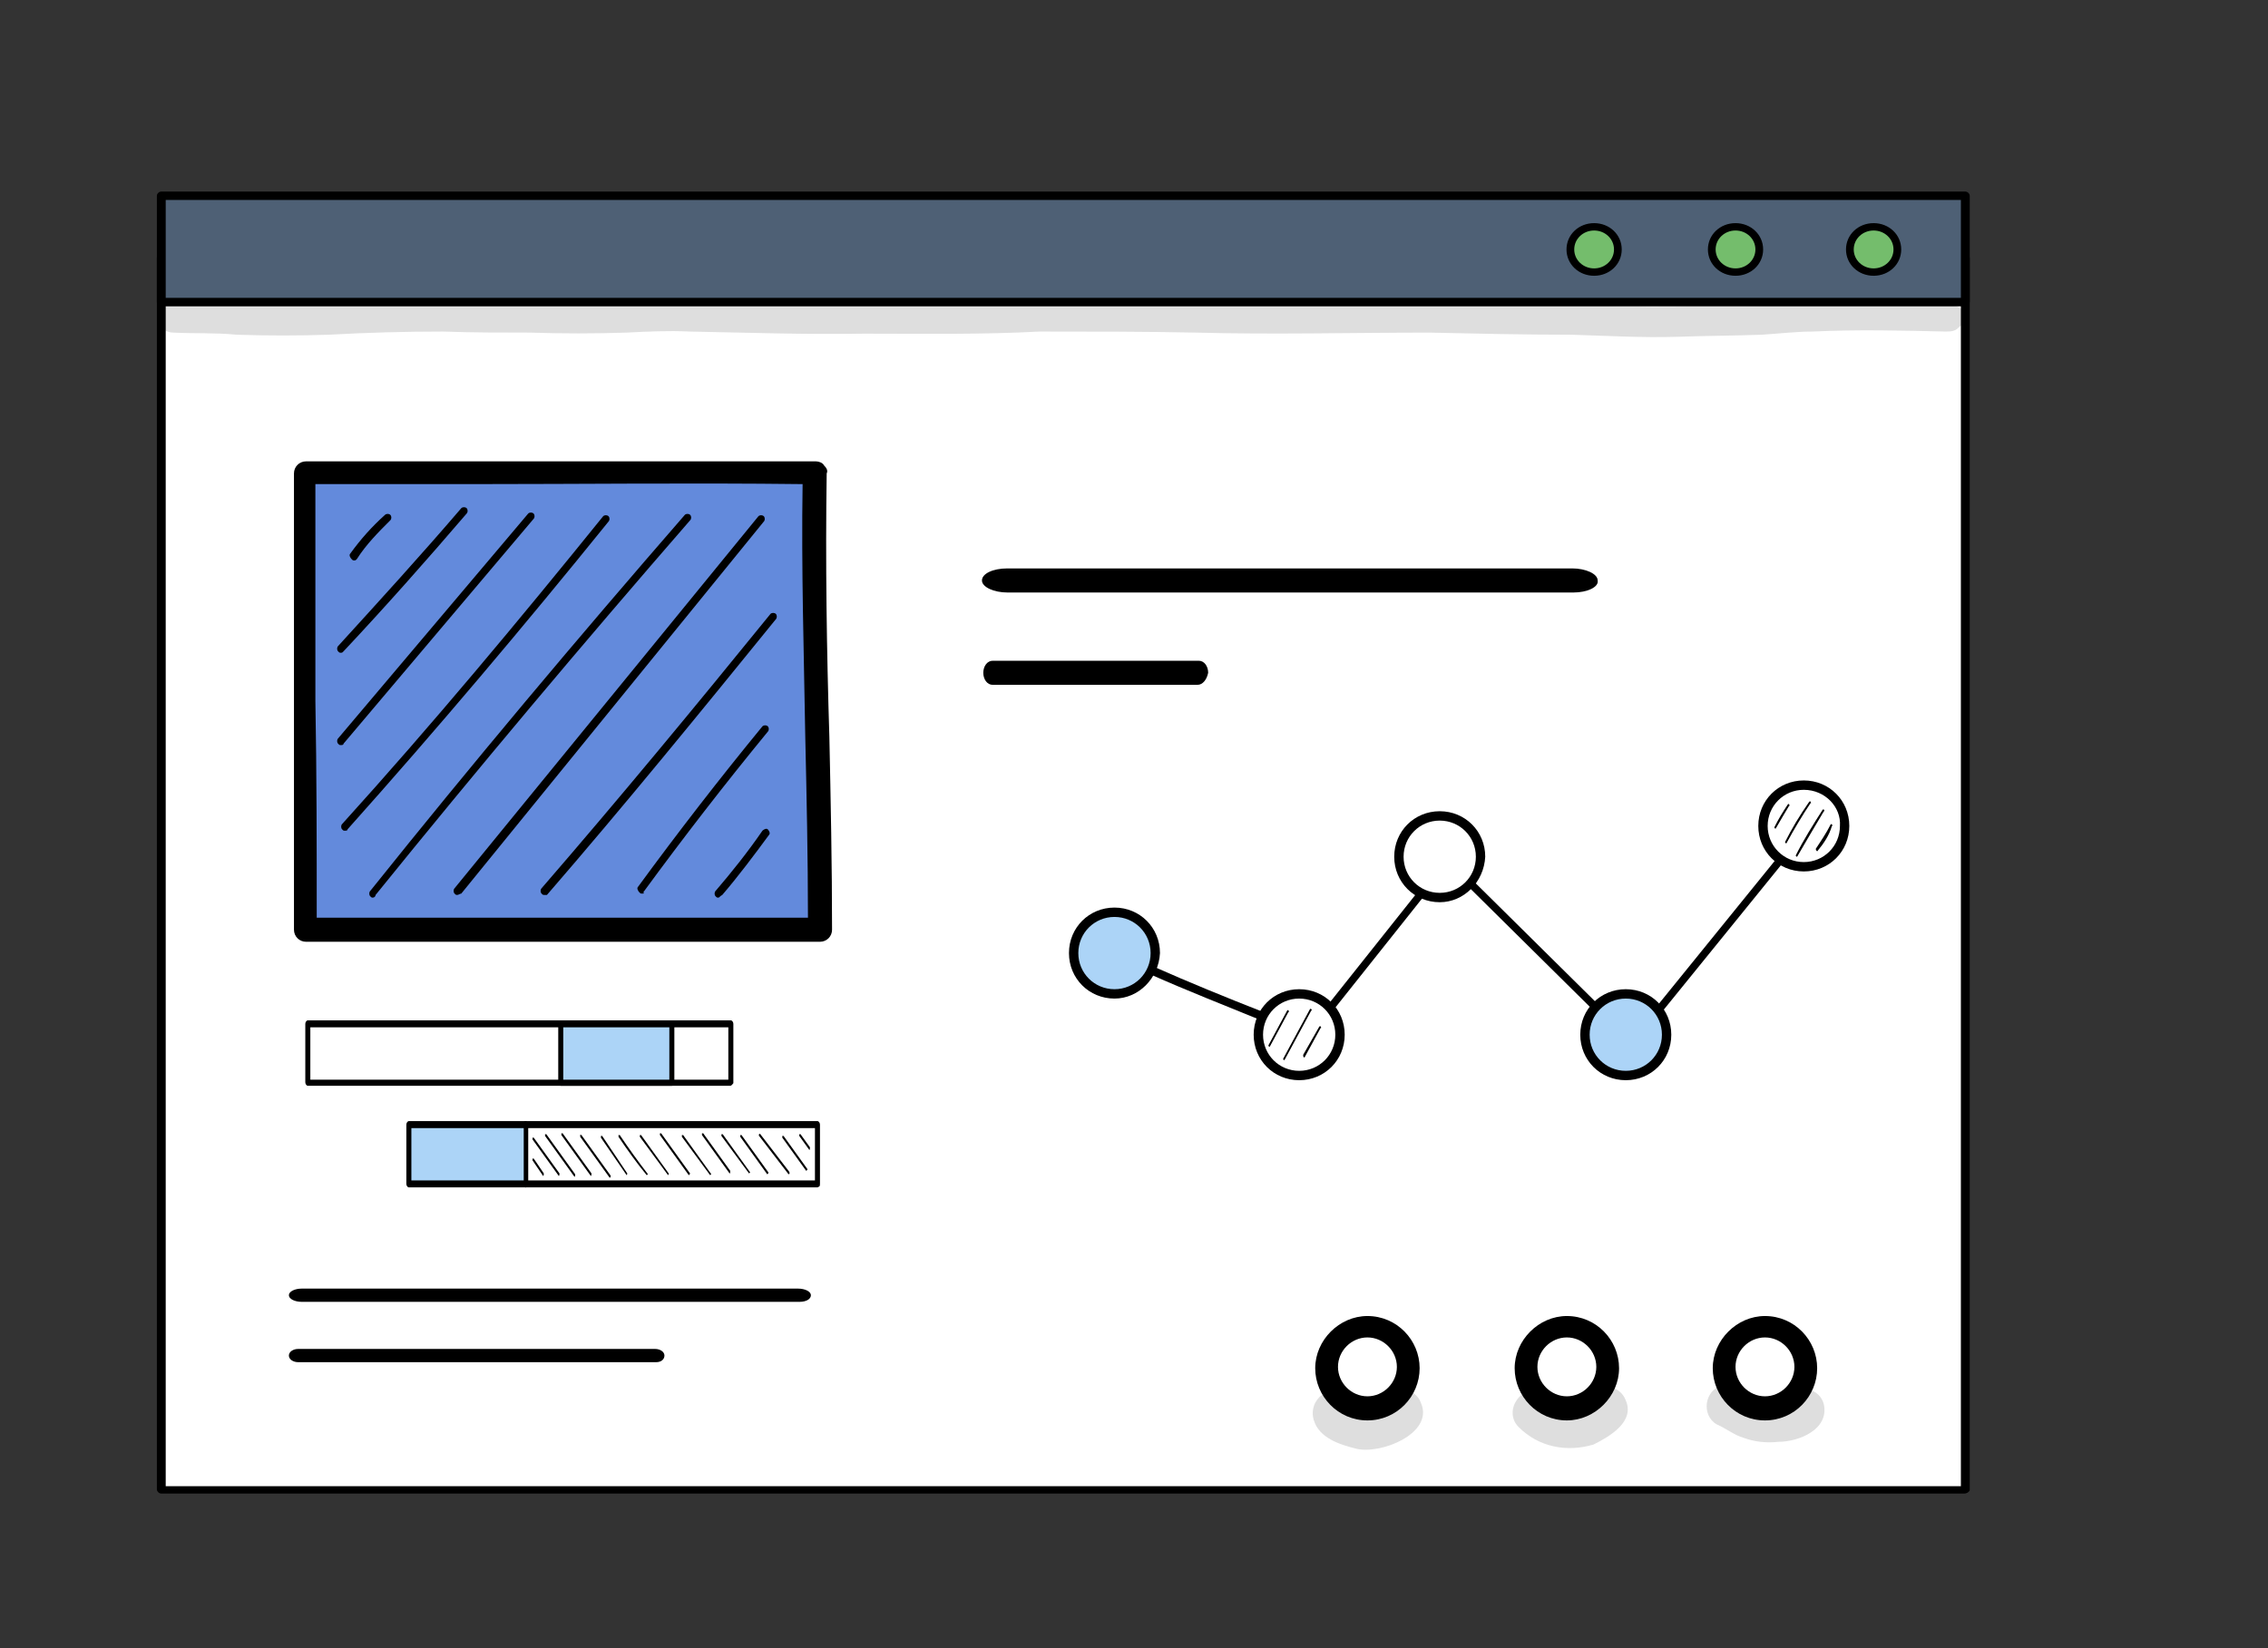 <svg width="260" height="189" viewBox="0 0 260 189" fill="none" xmlns="http://www.w3.org/2000/svg"><rect x="0" y="0" width="260" height="189" fill="#333333" stroke="none"/><script xmlns=""/>
<path d="M225.3 29.569H18.49V170.897H225.3V29.569Z" fill="white"/>
<g clip-path="url(#clip0_24_2566)">
<path d="M83.783 117.4H35.288V124.2H83.783V117.4Z" fill="white"/>
<path d="M83.711 124.5H35.288C35.144 124.5 35 124.3 35 124.1V117.4C35 117.2 35.144 117 35.288 117H83.783C83.927 117 84.071 117.2 84.071 117.4V124.2C83.999 124.3 83.855 124.5 83.711 124.5ZM35.576 123.8H83.495V117.8H35.576V123.8Z" fill="black"/>
<path d="M77.019 117.4H64.284V124.2H77.019V117.4Z" fill="#ACD4F7"/>
<path d="M77.019 124.5H64.284C64.14 124.5 63.996 124.3 63.996 124.1V117.4C63.996 117.2 64.14 117 64.284 117H77.019C77.163 117 77.307 117.2 77.307 117.4V124.2C77.235 124.3 77.163 124.5 77.019 124.5ZM64.572 123.8H76.732V117.8H64.572V123.8Z" fill="black"/>
<path d="M93.712 129.052H60.255V135.852H93.712V129.052Z" fill="white"/>
<path d="M93.712 136.152H60.255C60.111 136.152 59.967 135.952 59.967 135.752V128.952C59.967 128.752 60.111 128.552 60.255 128.552H93.712C93.856 128.552 94 128.752 94 128.952V135.752C94 135.852 94 135.952 93.928 136.052C93.856 136.052 93.784 136.152 93.712 136.152ZM60.543 135.352H93.424V129.352H60.543V135.352Z" fill="black"/>
<path d="M60.255 129.052H46.872V135.852H60.255V129.052Z" fill="#ACD4F7"/>
<path d="M60.255 136.152H46.872C46.728 136.152 46.584 135.952 46.584 135.752V128.952C46.584 128.752 46.728 128.552 46.872 128.552H60.255C60.399 128.552 60.543 128.752 60.543 128.952V135.752C60.543 135.952 60.399 136.152 60.255 136.152ZM47.16 135.352H60.039V129.352H47.16V135.352Z" fill="black"/>
<path d="M62.27 134.852C62.198 134.852 62.198 134.852 62.27 134.852L61.046 133.052C61.046 132.952 61.046 132.952 61.046 132.852C61.118 132.852 61.118 132.852 61.19 132.852L62.342 134.552C62.342 134.652 62.342 134.752 62.27 134.852Z" fill="black"/>
<path d="M64.068 134.852C64.068 134.852 63.996 134.852 64.068 134.852L61.046 130.652C61.046 130.652 61.046 130.552 61.046 130.452C61.046 130.452 61.118 130.452 61.19 130.452L64.14 134.552C64.14 134.652 64.14 134.752 64.068 134.852C64.068 134.852 64.14 134.852 64.068 134.852Z" fill="black"/>
<path d="M65.867 134.952C65.795 134.952 65.795 134.952 65.867 134.952L62.485 130.252C62.485 130.252 62.485 130.152 62.485 130.052C62.485 130.052 62.557 130.052 62.629 130.052L65.939 134.652C65.939 134.752 65.939 134.852 65.867 134.952Z" fill="black"/>
<path d="M67.738 134.852C67.738 134.852 67.666 134.852 67.738 134.852L64.356 130.152C64.356 130.152 64.356 130.052 64.356 129.952C64.356 129.952 64.428 129.952 64.5 129.952L67.81 134.552C67.81 134.652 67.81 134.752 67.738 134.852C67.738 134.852 67.81 134.852 67.738 134.852Z" fill="black"/>
<path d="M69.896 135.052C69.896 135.052 69.896 134.952 69.896 135.052L66.515 130.352C66.515 130.352 66.515 130.252 66.515 130.152C66.515 130.052 66.587 130.152 66.659 130.152L69.968 134.752C70.04 134.852 70.04 134.952 69.896 135.052C69.968 135.052 69.968 134.952 69.896 135.052Z" fill="black"/>
<path d="M71.839 134.752C71.839 134.752 71.767 134.752 71.839 134.752L68.889 130.452C68.889 130.352 68.889 130.352 68.889 130.252C68.889 130.252 68.961 130.252 69.033 130.252L71.911 134.552C71.911 134.552 71.911 134.652 71.839 134.752Z" fill="black"/>
<path d="M74.141 134.752C72.99 133.352 71.911 131.852 70.904 130.352C70.904 130.252 70.904 130.252 70.904 130.152C70.976 130.152 70.976 130.152 71.048 130.152C72.055 131.652 73.134 133.152 74.213 134.552C74.285 134.652 74.285 134.652 74.141 134.752C74.213 134.752 74.213 134.752 74.141 134.752Z" fill="black"/>
<path d="M76.588 134.752C76.588 134.752 76.516 134.752 76.588 134.752L73.35 130.352C73.35 130.352 73.35 130.252 73.35 130.152C73.35 130.152 73.422 130.152 73.494 130.152L76.66 134.552C76.66 134.652 76.66 134.652 76.588 134.752C76.588 134.752 76.66 134.752 76.588 134.752Z" fill="black"/>
<path d="M78.962 134.752L75.653 130.152C75.653 130.152 75.653 130.052 75.653 129.952C75.653 129.952 75.724 129.952 75.796 129.952L79.106 134.552C79.106 134.552 79.106 134.652 78.962 134.752C79.034 134.752 79.034 134.752 78.962 134.752Z" fill="black"/>
<path d="M81.409 134.752L78.171 130.352C78.171 130.352 78.171 130.252 78.171 130.152C78.171 130.152 78.243 130.152 78.315 130.152L81.481 134.552C81.552 134.552 81.552 134.652 81.409 134.752C81.481 134.752 81.481 134.752 81.409 134.752Z" fill="black"/>
<path d="M83.639 134.552C83.567 134.552 83.567 134.552 83.639 134.552L80.473 130.152C80.473 130.152 80.473 130.052 80.473 129.952C80.473 129.952 80.545 129.952 80.617 129.952L83.711 134.252C83.711 134.452 83.711 134.552 83.639 134.552Z" fill="black"/>
<path d="M85.87 134.552L82.704 130.252C82.704 130.252 82.704 130.152 82.704 130.052C82.704 130.052 82.776 130.052 82.848 130.052L85.942 134.352C86.013 134.352 86.013 134.452 85.87 134.552C85.87 134.552 85.942 134.552 85.87 134.552Z" fill="black"/>
<path d="M87.956 134.652L84.862 130.352C84.862 130.352 84.862 130.252 84.862 130.152C84.862 130.152 84.934 130.152 85.006 130.152L88.1 134.452C88.1 134.452 88.1 134.552 87.956 134.652C88.028 134.652 88.028 134.652 87.956 134.652Z" fill="black"/>
<path d="M90.403 134.652L87.021 130.252C87.021 130.252 86.949 130.152 87.021 130.052C87.021 130.052 87.093 129.952 87.165 130.052L90.474 134.352C90.546 134.552 90.546 134.552 90.403 134.652C90.474 134.652 90.474 134.652 90.403 134.652Z" fill="black"/>
<path d="M92.417 134.252L89.683 130.452C89.683 130.452 89.683 130.352 89.683 130.252C89.683 130.252 89.755 130.252 89.827 130.252L92.561 134.052C92.561 134.152 92.561 134.152 92.417 134.252C92.489 134.252 92.489 134.252 92.417 134.252Z" fill="black"/>
<path d="M92.777 131.852C92.705 131.852 92.705 131.852 92.777 131.852L91.626 130.252C91.626 130.252 91.626 130.152 91.626 130.052C91.626 130.052 91.698 130.052 91.769 130.052L92.849 131.552C92.849 131.752 92.849 131.852 92.777 131.852Z" fill="black"/>
</g>
<path d="M225.173 171.259H18.49C18.237 171.259 17.983 171.017 17.983 170.776V29.569C17.983 29.328 18.237 29.086 18.49 29.086H225.3C225.553 29.086 225.806 29.328 225.806 29.569V170.897C225.68 171.138 225.426 171.259 225.173 171.259ZM18.997 170.414H224.793V30.052H18.997V170.414Z" fill="black"/>
<path d="M225.3 22.448H18.49V34.638H225.3V22.448Z" fill="#4E6075"/>
<path d="M225.173 35.121H18.49C18.237 35.121 17.983 34.879 17.983 34.638V22.448C17.983 22.207 18.237 21.965 18.49 21.965H225.3C225.553 21.965 225.806 22.207 225.806 22.448V34.638C225.68 34.879 225.426 35.121 225.173 35.121ZM18.997 34.155H224.793V22.931H18.997V34.155Z" fill="black"/>
<path d="M182.747 31.259C184.286 31.259 185.533 30.07 185.533 28.603C185.533 27.137 184.286 25.948 182.747 25.948C181.208 25.948 179.961 27.137 179.961 28.603C179.961 30.07 181.208 31.259 182.747 31.259Z" fill="#74BD6C"/>
<path d="M182.747 31.621C180.974 31.621 179.581 30.293 179.581 28.603C179.581 26.914 180.974 25.586 182.747 25.586C184.52 25.586 185.913 26.914 185.913 28.603C185.913 30.293 184.52 31.621 182.747 31.621ZM182.747 26.431C181.481 26.431 180.468 27.396 180.468 28.603C180.468 29.81 181.481 30.776 182.747 30.776C184.014 30.776 185.027 29.81 185.027 28.603C185.027 27.396 184.014 26.431 182.747 26.431Z" fill="black"/>
<path d="M198.958 31.259C200.496 31.259 201.744 30.07 201.744 28.603C201.744 27.137 200.496 25.948 198.958 25.948C197.419 25.948 196.171 27.137 196.171 28.603C196.171 30.07 197.419 31.259 198.958 31.259Z" fill="#74BD6C"/>
<path d="M198.958 31.621C197.185 31.621 195.792 30.293 195.792 28.603C195.792 26.914 197.185 25.586 198.958 25.586C200.731 25.586 202.124 26.914 202.124 28.603C202.124 30.293 200.731 31.621 198.958 31.621ZM198.958 26.431C197.691 26.431 196.678 27.396 196.678 28.603C196.678 29.81 197.691 30.776 198.958 30.776C200.224 30.776 201.237 29.81 201.237 28.603C201.237 27.396 200.224 26.431 198.958 26.431Z" fill="black"/>
<path d="M212.002 28.603C212.002 27.155 213.268 25.948 214.788 25.948C216.308 25.948 217.574 27.155 217.574 28.603C217.574 30.052 216.308 31.259 214.788 31.259C213.268 31.138 212.002 30.052 212.002 28.603Z" fill="#74BD6C"/>
<path d="M214.788 31.621C213.015 31.621 211.622 30.293 211.622 28.603C211.622 26.914 213.015 25.586 214.788 25.586C216.561 25.586 217.954 26.914 217.954 28.603C217.954 30.293 216.561 31.621 214.788 31.621ZM214.788 26.431C213.522 26.431 212.509 27.396 212.509 28.603C212.509 29.81 213.522 30.776 214.788 30.776C216.055 30.776 217.068 29.81 217.068 28.603C217.068 27.396 216.055 26.431 214.788 26.431Z" fill="black"/>
<g opacity="0.129">
<path d="M224.54 35.241C224.286 35 223.4 35 223.653 35C223.147 35 222.64 35 222.133 35C219.981 34.879 217.954 34.879 215.801 34.759C209.469 34.517 203.137 35.241 196.678 35.121C193.385 35.121 190.219 35.241 186.926 35.121C184.394 35.121 181.987 34.879 179.454 34.759C172.236 34.759 165.017 34.276 157.798 34.397C151.466 34.517 145.261 34.397 138.928 34.276C133.863 34.276 128.924 34.276 123.858 34.276C119.679 34.155 115.499 34.517 111.32 34.517C102.202 34.638 92.957 34.638 83.838 34.397C80.546 34.397 77.126 34.276 73.834 34.397C71.047 34.517 68.261 34.397 65.475 34.517C62.309 34.517 59.269 34.517 56.103 34.517C52.431 34.397 48.758 34.276 45.085 34.397C42.046 34.397 39.133 34.638 36.094 34.759C33.307 34.759 30.648 34.759 27.862 34.759C25.835 34.638 23.809 34.638 21.783 34.638C20.77 34.759 19.503 34.397 18.617 35.121C17.477 36.207 18.237 38.138 19.883 38.138C22.289 38.259 24.696 38.138 27.102 38.379C30.648 38.5 34.194 38.5 37.74 38.379C42.046 38.138 46.352 38.017 50.784 38.017C54.077 38.138 57.496 38.138 60.789 38.138C64.462 38.259 68.135 38.259 71.807 38.138C74.213 38.017 76.62 37.897 79.026 38.017C85.738 38.138 92.323 38.379 99.036 38.259C105.748 38.259 112.46 38.379 119.172 38.017C125.124 38.017 131.203 38.017 137.155 38.138C146.021 38.379 155.012 38.138 163.877 38.138C169.323 38.259 174.642 38.379 180.088 38.379C184.14 38.5 188.193 38.741 192.246 38.621C195.538 38.5 198.704 38.5 201.997 38.379C203.897 38.259 205.923 38.017 207.823 38.017C212.889 37.776 217.954 37.897 223.02 38.017C223.527 38.017 224.16 38.017 224.54 37.535C225.553 36.931 225.426 35.724 224.54 35.241Z" fill="black"/>
</g>
<path d="M35.081 106.607C56.103 106.607 74.363 106.76 94.004 106.607C94.004 89.268 93.083 71.775 93.39 54.283C73.289 54.129 54.415 54.283 34.928 54.283C34.928 71.775 35.081 89.268 35.081 106.607Z" fill="#638ADC"/>
<path d="M74.516 107.988C68.225 107.988 62.087 107.988 55.642 107.988C49.044 107.988 42.139 107.988 35.081 107.988C34.314 107.988 33.7 107.374 33.7 106.607C33.7 97.861 33.7 89.268 33.7 80.522C33.7 71.775 33.7 63.029 33.7 54.283C33.7 53.515 34.314 52.902 35.081 52.902C41.526 52.902 47.97 52.902 54.415 52.902C66.997 52.902 80.194 52.902 93.543 52.902C93.85 52.902 94.31 53.055 94.464 53.362C94.771 53.669 94.924 53.976 94.771 54.283C94.617 64.41 94.771 74.691 95.078 84.511C95.231 91.723 95.385 99.242 95.385 106.607C95.385 107.374 94.771 107.988 94.004 107.988C87.405 107.988 80.961 107.988 74.516 107.988ZM36.309 105.226C42.907 105.226 49.351 105.226 55.642 105.226C68.225 105.226 80.04 105.226 92.623 105.226C92.623 98.321 92.469 91.263 92.316 84.511C92.162 74.998 91.855 65.177 92.009 55.51C79.119 55.357 66.537 55.51 54.261 55.51C48.277 55.51 42.293 55.51 36.155 55.51C36.155 63.796 36.155 72.082 36.155 80.368C36.309 88.808 36.309 97.094 36.309 105.226Z" fill="black"/>
<path d="M40.605 64.257C40.452 64.257 40.452 64.257 40.298 64.103C40.145 63.95 39.991 63.643 40.145 63.489C41.372 61.801 42.6 60.42 44.134 59.039C44.288 58.886 44.595 58.886 44.748 59.039C44.901 59.193 44.901 59.5 44.748 59.653C43.367 61.034 41.986 62.415 40.912 64.103C40.758 64.257 40.758 64.257 40.605 64.257Z" fill="black"/>
<path d="M39.071 74.844C38.917 74.844 38.917 74.844 38.764 74.691C38.61 74.537 38.61 74.23 38.764 74.077C43.52 68.86 48.277 63.643 52.88 58.272C53.034 58.119 53.341 58.119 53.494 58.272C53.648 58.426 53.648 58.733 53.494 58.886C48.891 64.257 44.134 69.627 39.377 74.691C39.224 74.844 39.224 74.844 39.071 74.844Z" fill="black"/>
<path d="M39.071 85.432C38.917 85.432 38.917 85.432 38.764 85.278C38.61 85.125 38.61 84.818 38.764 84.664L60.553 58.886C60.706 58.732 61.013 58.732 61.166 58.886C61.32 59.039 61.32 59.346 61.166 59.5L39.377 85.278C39.377 85.432 39.224 85.432 39.071 85.432Z" fill="black"/>
<path d="M39.531 95.252C39.377 95.252 39.377 95.252 39.224 95.099C39.071 94.945 39.071 94.638 39.224 94.485C49.505 83.13 59.479 71.162 69.146 59.193C69.299 59.039 69.606 59.039 69.759 59.193C69.913 59.346 69.913 59.653 69.759 59.807C60.092 71.775 50.118 83.59 39.838 95.099C39.838 95.252 39.684 95.252 39.531 95.252Z" fill="black"/>
<path d="M42.753 102.924C42.6 102.924 42.6 102.924 42.446 102.771C42.293 102.618 42.293 102.311 42.446 102.157C54.108 87.58 66.23 73.156 78.506 59.039C78.659 58.886 78.966 58.886 79.119 59.039C79.273 59.193 79.273 59.5 79.119 59.653C66.844 73.77 54.722 88.194 43.06 102.618C43.06 102.771 42.907 102.924 42.753 102.924Z" fill="black"/>
<path d="M52.42 102.617C52.267 102.617 52.267 102.617 52.113 102.464C51.96 102.311 51.96 102.004 52.113 101.85L86.945 59.193C87.099 59.039 87.405 59.039 87.559 59.193C87.712 59.346 87.712 59.653 87.559 59.807L52.88 102.464C52.727 102.464 52.574 102.617 52.42 102.617Z" fill="black"/>
<path d="M62.394 102.617C62.241 102.617 62.241 102.617 62.087 102.464C61.934 102.31 61.934 102.004 62.087 101.85C70.987 91.569 79.733 80.982 88.326 70.394C88.48 70.241 88.786 70.241 88.94 70.394C89.093 70.548 89.093 70.855 88.94 71.008C80.347 81.596 71.601 92.337 62.701 102.617C62.701 102.617 62.547 102.617 62.394 102.617Z" fill="black"/>
<path d="M73.596 102.464C73.442 102.464 73.442 102.464 73.289 102.311C73.135 102.157 72.982 101.85 73.135 101.697C77.738 95.406 82.495 89.268 87.405 83.284C87.559 83.13 87.866 83.13 88.019 83.284C88.173 83.437 88.173 83.744 88.019 83.897C83.109 89.882 78.352 96.019 73.749 102.311C73.902 102.464 73.749 102.464 73.596 102.464Z" fill="black"/>
<path d="M82.342 102.924C82.188 102.924 82.188 102.924 82.035 102.771C81.881 102.617 81.881 102.311 82.035 102.157C83.876 100.009 85.718 97.707 87.405 95.252C87.559 95.099 87.866 94.945 88.019 95.099C88.173 95.252 88.326 95.559 88.173 95.713C86.485 98.014 84.643 100.469 82.802 102.617C82.495 102.771 82.495 102.924 82.342 102.924Z" fill="black"/>
<path d="M152.003 156.733C152.003 154.124 154.151 151.976 156.76 151.976C159.368 151.976 161.517 154.124 161.517 156.733C161.517 159.341 159.368 161.489 156.76 161.489C154.151 161.489 152.003 159.341 152.003 156.733Z" fill="white"/>
<path d="M156.76 162.871C153.384 162.871 150.775 160.109 150.775 156.886C150.775 153.664 153.537 150.902 156.76 150.902C160.136 150.902 162.744 153.664 162.744 156.886C162.744 160.109 160.136 162.871 156.76 162.871ZM156.76 153.357C154.918 153.357 153.384 154.892 153.384 156.733C153.384 158.574 154.918 160.109 156.76 160.109C158.601 160.109 160.136 158.574 160.136 156.733C160.136 154.892 158.601 153.357 156.76 153.357Z" fill="black"/>
<path d="M174.866 156.733C174.866 154.124 177.014 151.976 179.623 151.976C182.231 151.976 184.38 154.124 184.38 156.733C184.38 159.341 182.231 161.489 179.623 161.489C177.014 161.489 174.866 159.341 174.866 156.733Z" fill="white"/>
<path d="M179.623 162.871C176.247 162.871 173.639 160.109 173.639 156.886C173.639 153.664 176.401 150.902 179.623 150.902C182.999 150.902 185.607 153.664 185.607 156.886C185.607 160.109 182.845 162.871 179.623 162.871ZM179.623 153.357C177.782 153.357 176.247 154.892 176.247 156.733C176.247 158.574 177.782 160.109 179.623 160.109C181.464 160.109 182.999 158.574 182.999 156.733C182.999 154.892 181.464 153.357 179.623 153.357Z" fill="black"/>
<path d="M197.729 156.733C197.729 154.124 199.878 151.976 202.486 151.976C205.095 151.976 207.243 154.124 207.243 156.733C207.243 159.341 205.095 161.489 202.486 161.489C199.724 161.489 197.729 159.341 197.729 156.733Z" fill="white"/>
<path d="M202.333 162.871C198.957 162.871 196.348 160.109 196.348 156.886C196.348 153.664 199.11 150.902 202.333 150.902C205.708 150.902 208.317 153.664 208.317 156.886C208.317 160.109 205.708 162.871 202.333 162.871ZM202.333 153.357C200.491 153.357 198.957 154.892 198.957 156.733C198.957 158.574 200.491 160.109 202.333 160.109C204.174 160.109 205.708 158.574 205.708 156.733C205.708 154.892 204.174 153.357 202.333 153.357Z" fill="black"/>
<g opacity="0.129">
<path d="M162.898 160.876C162.284 159.034 159.522 158.728 158.294 160.262C158.141 160.415 157.987 160.569 157.834 160.569C157.68 160.569 157.374 160.722 157.22 160.722C157.22 160.722 157.22 160.722 157.067 160.722C156.913 160.722 156.913 160.722 156.76 160.722C156.606 160.722 156.606 160.722 156.453 160.722C156.146 160.722 155.993 160.569 155.839 160.569C155.686 160.569 155.532 160.415 155.379 160.262C155.225 160.109 155.072 159.955 154.765 159.802C152.617 158.421 149.855 160.415 150.622 162.871C151.236 164.865 153.537 165.633 155.379 166.093C158.141 166.86 164.432 164.405 162.898 160.876Z" fill="black"/>
</g>
<g opacity="0.129">
<path d="M186.374 160.569C185.761 158.881 183.459 158.421 182.231 159.802C182.078 159.955 181.925 160.109 181.771 160.262C181.771 160.262 181.618 160.262 181.618 160.415C180.697 160.876 180.85 160.722 179.623 160.876C179.469 160.876 179.316 160.876 179.163 160.876C179.009 160.876 178.856 160.722 178.702 160.722C178.395 160.569 178.088 160.415 177.935 160.262C177.935 160.262 177.935 160.262 177.782 160.262C177.475 159.955 177.168 159.648 176.861 159.648C174.406 158.574 172.258 161.796 174.099 163.638C176.401 165.939 179.623 166.553 182.692 165.633C184.533 164.712 187.449 163.024 186.374 160.569Z" fill="black"/>
</g>
<g opacity="0.129">
<path d="M209.084 161.029C208.624 159.188 206.322 158.728 204.941 159.955C204.788 160.109 204.634 160.109 204.481 160.262C204.327 160.262 204.327 160.415 204.174 160.415C204.021 160.415 203.867 160.569 203.56 160.569C203.407 160.569 203.407 160.569 203.253 160.569C203.1 160.569 202.793 160.569 202.64 160.569C201.412 160.262 201.412 160.262 201.105 160.109C200.031 159.495 198.803 158.574 197.422 158.881C195.428 159.341 194.967 162.257 196.809 163.331C197.883 163.791 198.803 164.558 199.878 164.865C201.105 165.326 202.486 165.479 203.867 165.326C206.169 165.326 209.698 163.945 209.084 161.029Z" fill="black"/>
</g>
<path d="M180.393 67.939H115.486C113.951 67.939 112.57 67.325 112.57 66.558C112.57 65.791 113.798 65.177 115.486 65.177H180.239C181.773 65.177 183.154 65.791 183.154 66.558C183.308 67.325 181.927 67.939 180.393 67.939Z" fill="black"/>
<path d="M137.275 78.527H113.798C113.184 78.527 112.724 77.913 112.724 77.146C112.724 76.379 113.184 75.765 113.798 75.765H137.428C138.042 75.765 138.502 76.379 138.502 77.146C138.349 77.913 137.889 78.527 137.275 78.527Z" fill="black"/>
<path d="M127.761 114.041C130.388 114.041 132.518 111.911 132.518 109.284C132.518 106.657 130.388 104.527 127.761 104.527C125.134 104.527 123.004 106.657 123.004 109.284C123.004 111.911 125.134 114.041 127.761 114.041Z" fill="#ACD4F7"/>
<path d="M127.761 114.501C124.846 114.501 122.544 112.199 122.544 109.284C122.544 106.368 124.846 104.067 127.761 104.067C130.677 104.067 132.978 106.368 132.978 109.284C132.825 112.199 130.523 114.501 127.761 114.501ZM127.761 105.141C125.46 105.141 123.618 106.982 123.618 109.284C123.618 111.585 125.46 113.427 127.761 113.427C130.063 113.427 131.904 111.585 131.904 109.284C131.904 106.982 130.063 105.141 127.761 105.141Z" fill="black"/>
<path d="M148.936 123.401C151.564 123.401 153.693 121.271 153.693 118.644C153.693 116.017 151.564 113.887 148.936 113.887C146.309 113.887 144.18 116.017 144.18 118.644C144.18 121.271 146.309 123.401 148.936 123.401Z" fill="white"/>
<path d="M148.936 123.861C146.021 123.861 143.719 121.559 143.719 118.644C143.719 115.728 146.021 113.427 148.936 113.427C151.852 113.427 154.154 115.728 154.154 118.644C154.154 121.559 151.852 123.861 148.936 123.861ZM148.936 114.501C146.635 114.501 144.793 116.342 144.793 118.644C144.793 120.946 146.635 122.787 148.936 122.787C151.238 122.787 153.079 120.946 153.079 118.644C153.079 116.342 151.238 114.501 148.936 114.501Z" fill="black"/>
<path d="M165.048 102.993C167.675 102.993 169.805 100.863 169.805 98.236C169.805 95.609 167.675 93.479 165.048 93.479C162.421 93.479 160.291 95.609 160.291 98.236C160.291 100.863 162.421 102.993 165.048 102.993Z" fill="white"/>
<path d="M165.048 103.453C162.133 103.453 159.831 101.151 159.831 98.236C159.831 95.32 162.133 93.019 165.048 93.019C167.964 93.019 170.265 95.32 170.265 98.236C170.112 101.151 167.81 103.453 165.048 103.453ZM165.048 94.093C162.746 94.093 160.905 95.934 160.905 98.236C160.905 100.538 162.746 102.379 165.048 102.379C167.35 102.379 169.191 100.538 169.191 98.236C169.191 95.934 167.35 94.093 165.048 94.093Z" fill="black"/>
<path d="M181.773 118.644C181.773 116.035 183.922 113.887 186.53 113.887C189.139 113.887 191.287 116.035 191.287 118.644C191.287 121.252 189.139 123.401 186.53 123.401C183.768 123.401 181.773 121.252 181.773 118.644Z" fill="#ACD4F7"/>
<path d="M186.377 123.861C183.461 123.861 181.16 121.559 181.16 118.644C181.16 115.728 183.461 113.427 186.377 113.427C189.292 113.427 191.594 115.728 191.594 118.644C191.594 121.559 189.292 123.861 186.377 123.861ZM186.377 114.501C184.075 114.501 182.234 116.342 182.234 118.644C182.234 120.946 184.075 122.787 186.377 122.787C188.678 122.787 190.52 120.946 190.52 118.644C190.52 116.342 188.678 114.501 186.377 114.501Z" fill="black"/>
<path d="M202.182 94.86C202.182 92.251 204.33 90.103 206.938 90.103C209.547 90.103 211.695 92.251 211.695 94.86C211.695 97.469 209.547 99.617 206.938 99.617C204.33 99.463 202.182 97.469 202.182 94.86Z" fill="white"/>
<path d="M206.785 99.924C203.869 99.924 201.568 97.622 201.568 94.707C201.568 91.791 203.869 89.49 206.785 89.49C209.7 89.49 212.002 91.791 212.002 94.707C212.002 97.622 209.7 99.924 206.785 99.924ZM206.785 90.564C204.483 90.564 202.642 92.405 202.642 94.707C202.642 97.008 204.483 98.85 206.785 98.85C209.087 98.85 210.928 97.008 210.928 94.707C211.081 92.558 209.24 90.564 206.785 90.564Z" fill="black"/>
<path d="M144.64 116.956H144.487C140.344 115.268 136.047 113.58 131.904 111.739C131.597 111.585 131.597 111.432 131.597 111.125C131.751 110.818 131.904 110.818 132.211 110.818C136.354 112.66 140.497 114.347 144.793 116.035C145.1 116.189 145.1 116.342 145.1 116.649C144.947 116.803 144.793 116.956 144.64 116.956Z" fill="black"/>
<path d="M152.619 115.882C152.466 115.882 152.466 115.882 152.312 115.728C152.159 115.575 152.005 115.268 152.312 115.115L162.44 102.379C162.593 102.225 162.9 102.072 163.053 102.379C163.207 102.532 163.36 102.839 163.053 102.993L152.926 115.728C152.926 115.882 152.773 115.882 152.619 115.882Z" fill="black"/>
<path d="M182.848 115.882C182.694 115.882 182.541 115.882 182.541 115.729L168.424 101.765C168.27 101.612 168.27 101.305 168.424 101.151C168.577 100.998 168.884 100.998 169.038 101.151L183.154 115.115C183.308 115.268 183.308 115.575 183.154 115.729C183.001 115.882 182.848 115.882 182.848 115.882Z" fill="black"/>
<path d="M190.213 116.189C190.059 116.189 190.059 116.189 189.906 116.035C189.753 115.882 189.599 115.575 189.906 115.422L203.716 98.389C203.869 98.236 204.176 98.082 204.33 98.389C204.483 98.543 204.637 98.85 204.33 99.003L190.52 116.035C190.52 116.189 190.366 116.189 190.213 116.189Z" fill="black"/>
<path d="M145.561 120.025C145.407 120.025 145.407 119.871 145.407 119.871L147.555 115.882C147.555 115.882 147.709 115.728 147.709 115.882C147.709 115.882 147.862 116.035 147.709 116.035L145.561 120.025C145.714 120.025 145.714 120.025 145.561 120.025Z" fill="black"/>
<path d="M147.249 121.559C147.095 121.559 147.095 121.406 147.095 121.406L150.164 115.728C150.164 115.728 150.317 115.575 150.317 115.728C150.317 115.728 150.471 115.882 150.317 115.882L147.249 121.559C147.402 121.559 147.402 121.559 147.249 121.559Z" fill="black"/>
<path d="M149.55 121.252C149.397 121.252 149.397 121.099 149.397 120.946L151.238 117.723C151.238 117.723 151.392 117.57 151.392 117.723C151.392 117.723 151.545 117.877 151.392 117.877L149.55 121.252C149.55 121.252 149.704 121.252 149.55 121.252Z" fill="black"/>
<path d="M203.563 95.013C203.409 95.013 203.409 94.86 203.409 94.86C203.869 93.939 204.33 93.172 204.944 92.251C204.944 92.251 205.097 92.098 205.097 92.251C205.097 92.251 205.25 92.405 205.097 92.405C204.637 93.172 204.176 93.939 203.563 95.013C203.563 95.013 203.716 94.86 203.563 95.013Z" fill="black"/>
<path d="M204.79 96.701C204.637 96.701 204.637 96.701 204.79 96.701C204.637 96.701 204.637 96.548 204.637 96.548C205.404 95.013 206.325 93.479 207.399 91.945C207.399 91.945 207.552 91.791 207.552 91.945C207.552 91.945 207.706 92.098 207.552 92.098C206.631 93.479 205.711 95.013 204.79 96.701Z" fill="black"/>
<path d="M206.018 98.236C205.864 98.236 205.864 98.082 205.864 98.082C206.785 96.241 207.859 94.553 208.933 92.865C208.933 92.865 209.087 92.712 209.087 92.865C209.087 92.865 209.24 93.019 209.087 93.019C208.166 94.553 207.092 96.394 206.018 98.236C206.171 98.236 206.171 98.236 206.018 98.236Z" fill="black"/>
<path d="M208.319 97.622C208.166 97.469 208.166 97.469 208.166 97.315C208.78 96.395 209.393 95.474 209.854 94.553C209.854 94.553 210.007 94.4 210.007 94.553C210.007 94.553 210.161 94.707 210.007 94.707C209.7 95.781 209.087 96.701 208.319 97.622C208.319 97.622 208.473 97.622 208.319 97.622Z" fill="black"/>
<path d="M91.638 149.276H34.605C33.779 149.276 33.117 148.938 33.117 148.516C33.117 148.094 33.779 147.757 34.605 147.757H91.473C92.299 147.757 92.96 148.094 92.96 148.516C92.96 148.938 92.464 149.276 91.638 149.276Z" fill="black"/>
<path d="M75.218 156.195H34.188C33.593 156.195 33.117 155.857 33.117 155.435C33.117 155.014 33.593 154.676 34.188 154.676H75.099C75.694 154.676 76.17 155.014 76.17 155.435C76.17 155.857 75.813 156.195 75.218 156.195Z" fill="black"/>
<defs>
<clipPath id="clip0_24_2566">
<rect width="59" height="26" fill="white" transform="translate(35 117)"/>
</clipPath>
</defs>
</svg>